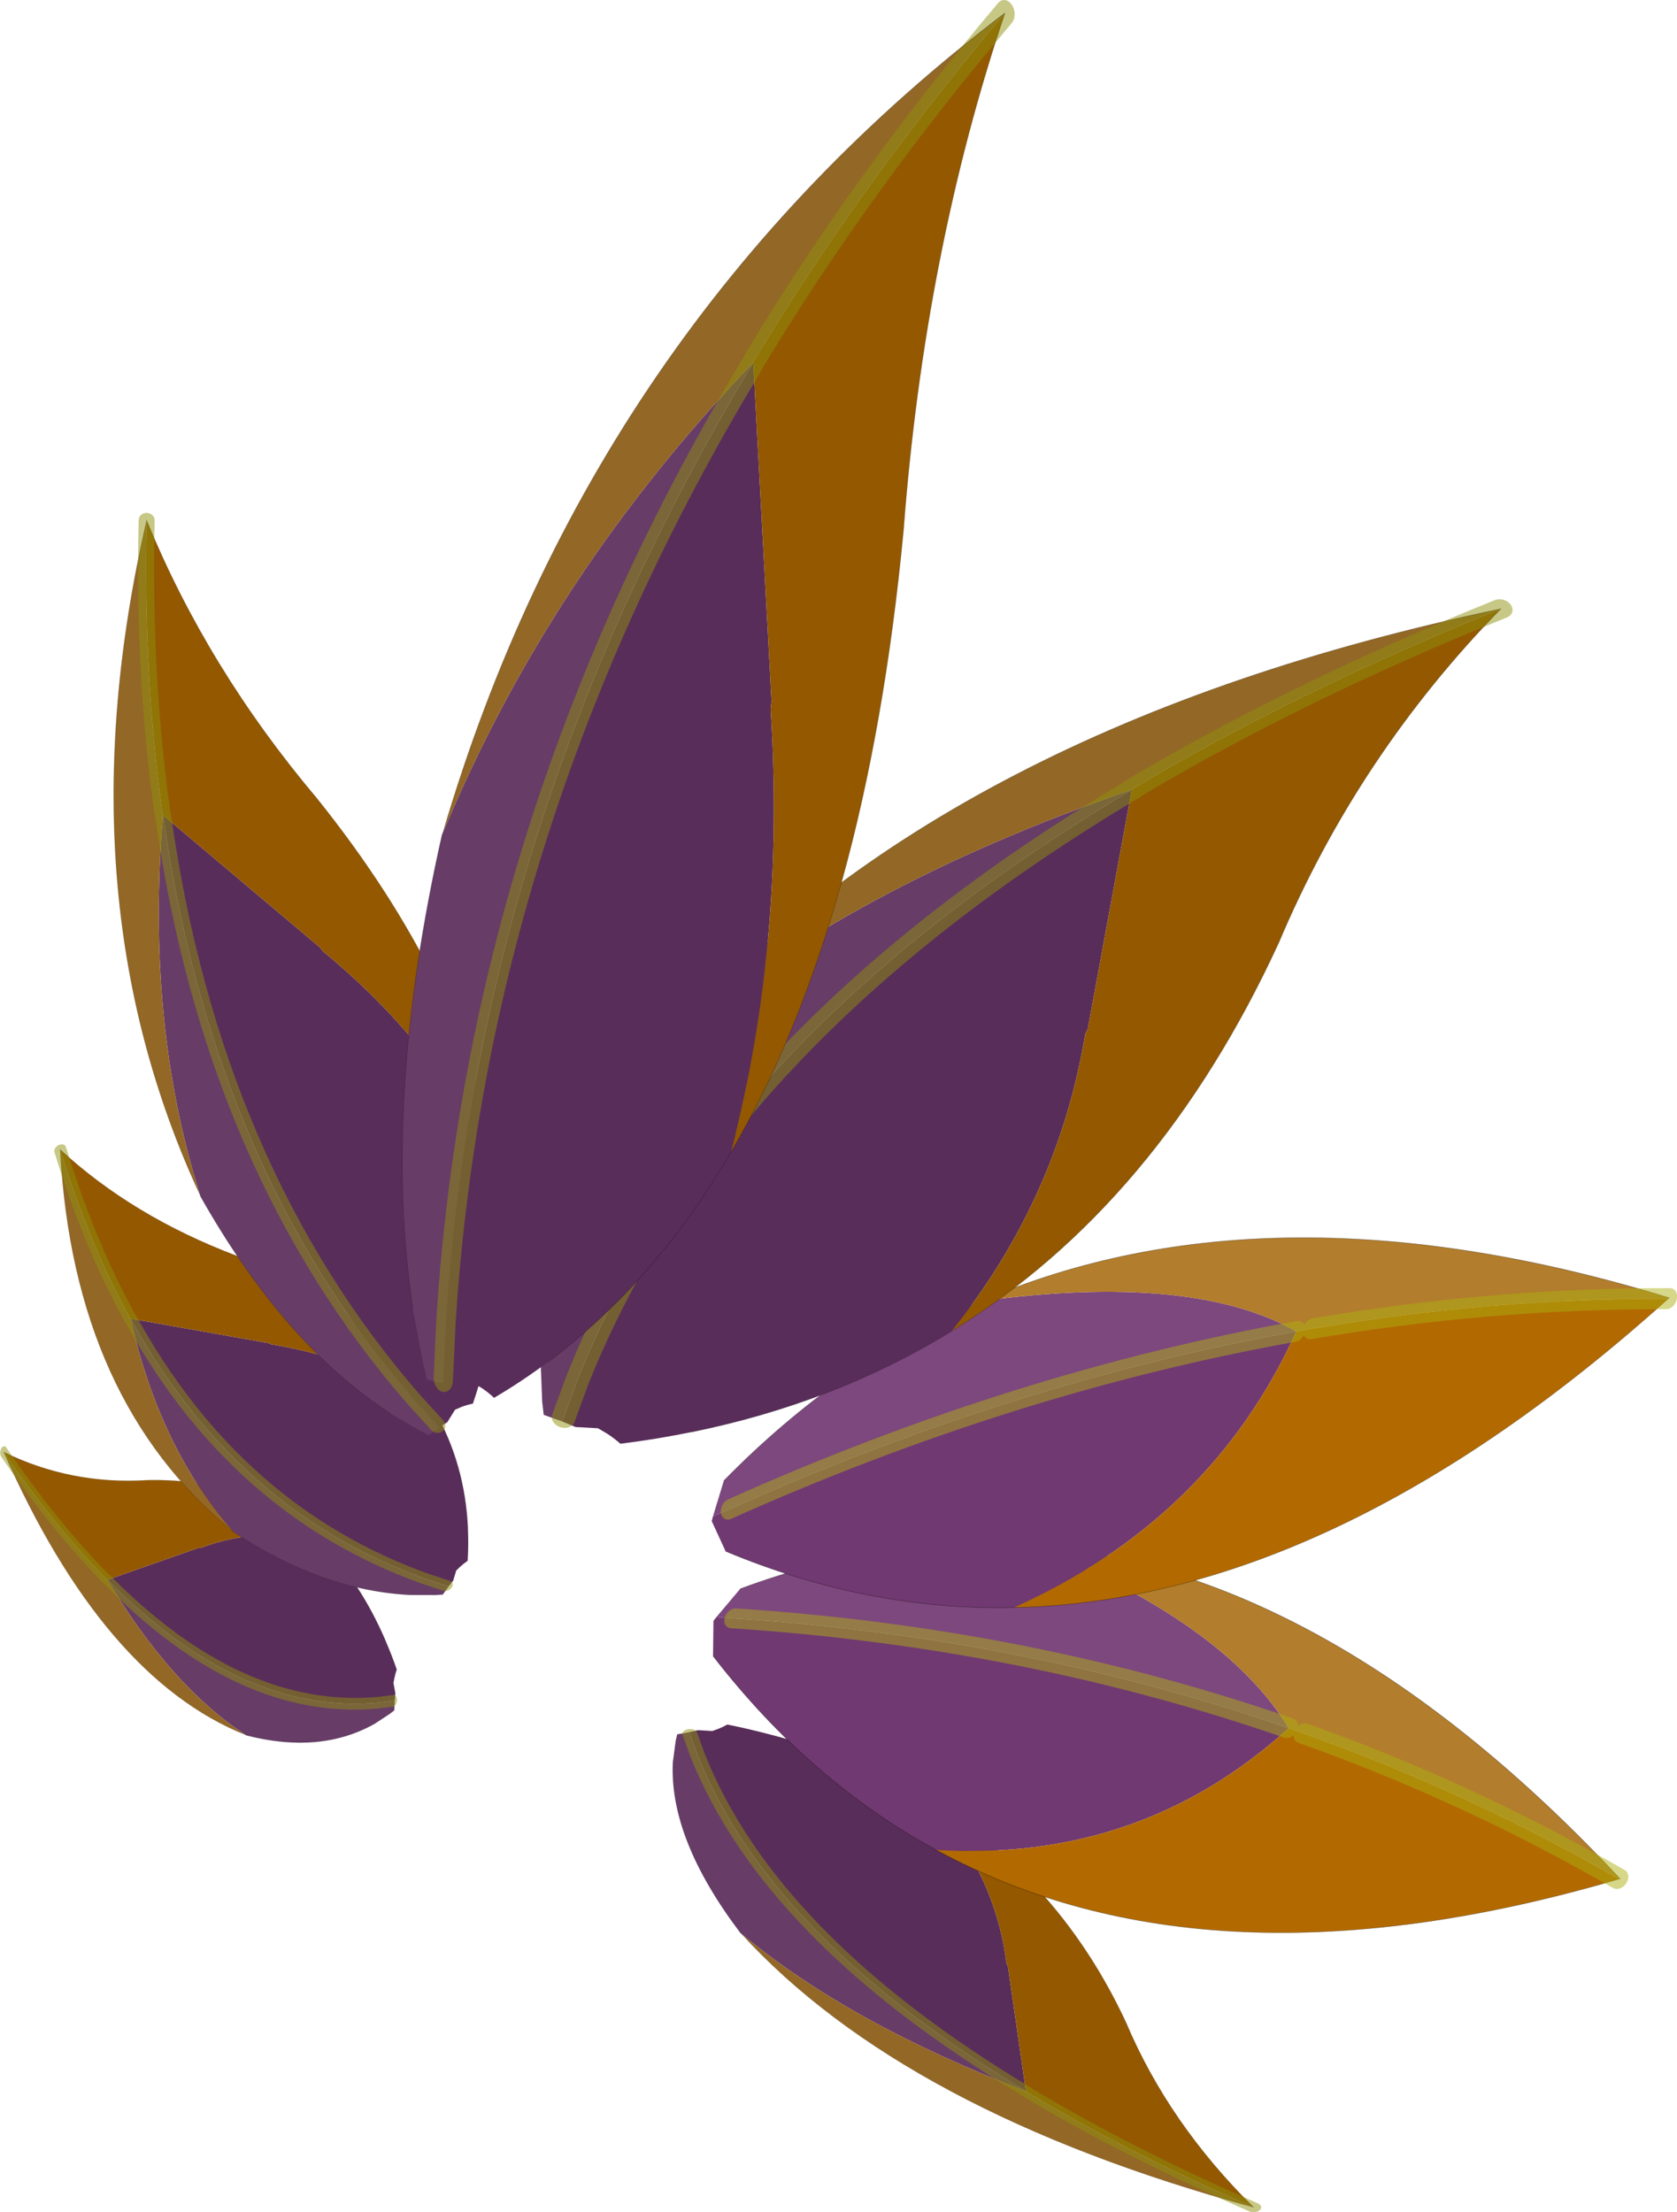 <svg viewBox="0 0 174.62 230.36" xmlns="http://www.w3.org/2000/svg" xmlns:xlink="http://www.w3.org/1999/xlink"><g transform="translate(-199.45 -82.649)"><use transform="matrix(-.036 -.594 .362 -.141 202.05 276.51)" width="72.55" height="107.75" xlink:href="#a"/><use transform="matrix(.265 -.532 .555 .085 186.2 240.34)" width="72.55" height="107.75" xlink:href="#a"/><use transform="matrix(.538 -.585 .638 .514 175.59 178.18)" width="72.55" height="107.75" xlink:href="#a"/><use transform="matrix(.773 -.047 -.054 -.499 274.74 316.39)" width="72.55" height="107.75" xlink:href="#a"/><use transform="matrix(-.685 -.543 .689 -.878 342.29 312.55)" width="104.85" height="40.05" xlink:href="#b"/><use transform="matrix(-.865 -.128 .291 -1.085 362.87 259.63)" width="104.85" height="40.05" xlink:href="#b"/><use transform="matrix(1.196 .243 -.148 .959 270.31 127.7)" width="72.55" height="107.75" xlink:href="#a"/><use transform="matrix(1 0 .096 1.351 232.45 82.649)" width="72.55" height="107.75" xlink:href="#a"/></g><defs><use width="72.55" height="107.75" xlink:href="#c" id="a"/><use width="104.85" height="40.05" xlink:href="#d" id="b"/><g id="c"><path d="M7-27.55v.05-.05" fill="#587500" fill-rule="evenodd" transform="translate(35.75 55.45)"/><path d="m-32.8 50.85.7-4.4Q-25.05 7.6 7-27.5L6.4-1.35l-.15.55q-.15 17.9-7.4 34.15-8.9 10.05-20.65 16.2-2.85 1.5-5.85 2.75-.6-.45-1.3-.8l-.8-.35-1.9.35-1.2-.3.05-.35" fill="#592d59" fill-rule="evenodd" transform="translate(35.75 55.45)"/><path d="M7-27.5Q-25.05 7.6-32.1 46.45l-.7 4.4-.05.35-1.65-.3-.3-1.35-.65-4.15q-1.7-15.9 6.55-36.5l.1-.15Q-15.7-11.2 7-27.5" fill="#673c67" fill-rule="evenodd" transform="translate(35.75 55.45)"/><path d="M-1.15 33.35Q6.1 17.1 6.25-.8l.15-.55L7-27.5v-.05q12.5-13.75 28.8-26.9Q25.65-36 21.4-14.55q-6.75 30.1-22.55 47.9" fill="#935800" fill-rule="evenodd" transform="translate(35.75 55.45)"/><path d="M7-27.55v.05Q-15.7-11.2-28.8 8.75q19.25-39.05 64.6-63.2Q19.5-41.3 7-27.55" fill="#936725" fill-rule="evenodd" transform="translate(35.75 55.45)"/><path d="M42.75 27.95Q10.7 63.05 3.65 101.9l-.7 4.4M71.55 1q-16.3 13.15-28.8 26.9" fill="none" stroke="#8f920d" stroke-linecap="round" stroke-linejoin="round" stroke-opacity=".498" stroke-width="2"/><path d="m6.95 64.2-.1.15Q-1.4 84.95.3 100.85M57.15 40.9Q61.4 19.45 71.55 1 26.2 25.15 6.95 64.2M13.95 105Q25.7 98.85 34.6 88.8 50.4 71 57.15 40.9" fill="none" stroke="#000" stroke-linecap="round" stroke-linejoin="round" stroke-opacity=".29" stroke-width=".05"/></g><g id="d"><path d="M-53.65 18.45h-.1l.1-.1v.1" fill="#6a8e00" fill-rule="evenodd" transform="translate(54.65 20)"/><path d="M-11.6 10.25Q19.6 1.7 48.5-13.9l1.7-.9-.15 3.45q-9.7 12.45-24 20l-.25.1q-23.55 5.5-37.4 1.5" fill="#7d487d" fill-rule="evenodd" transform="translate(54.65 20)"/><path d="m47.65-17.85 2.55 2.6v.45l-1.7.9Q19.6 1.7-11.6 10.25q4-18.45 24.1-29.35 16.8-2.3 35.15 1.25" fill="#713971" fill-rule="evenodd" transform="translate(54.65 20)"/><path d="M25.8 8.75q-29.75 15.5-79.45 9.7v-.1Q-33 15.95-13.3 10.7l1.7-.45q13.85 4 37.4-1.5" fill="#b27d2c" fill-rule="evenodd" transform="translate(54.65 20)"/><path d="M12.5-19.1Q-7.6-8.2-11.6 10.25l-1.7.45q-19.7 5.25-40.35 7.65 29.5-32.5 66.15-37.45" fill="#b26a00" fill-rule="evenodd" transform="translate(54.65 20)"/><path d="M102.3 2.15Q83.95-1.4 67.15.9m37.55 7.75q-9.7 12.45-24 20m-.25.1Q50.7 44.25 1 38.45H.9l.1-.1Q30.5 5.85 67.15.9" fill="none" stroke="#000" stroke-linecap="round" stroke-linejoin="round" stroke-opacity=".4" stroke-width=".05"/><path d="M43.05 30.25q31.2-8.55 60.1-24.15m-61.8 24.6Q21.65 35.95 1 38.35" fill="none" stroke="#adb010" stroke-linecap="round" stroke-linejoin="round" stroke-opacity=".498" stroke-width="2"/></g></defs></svg>